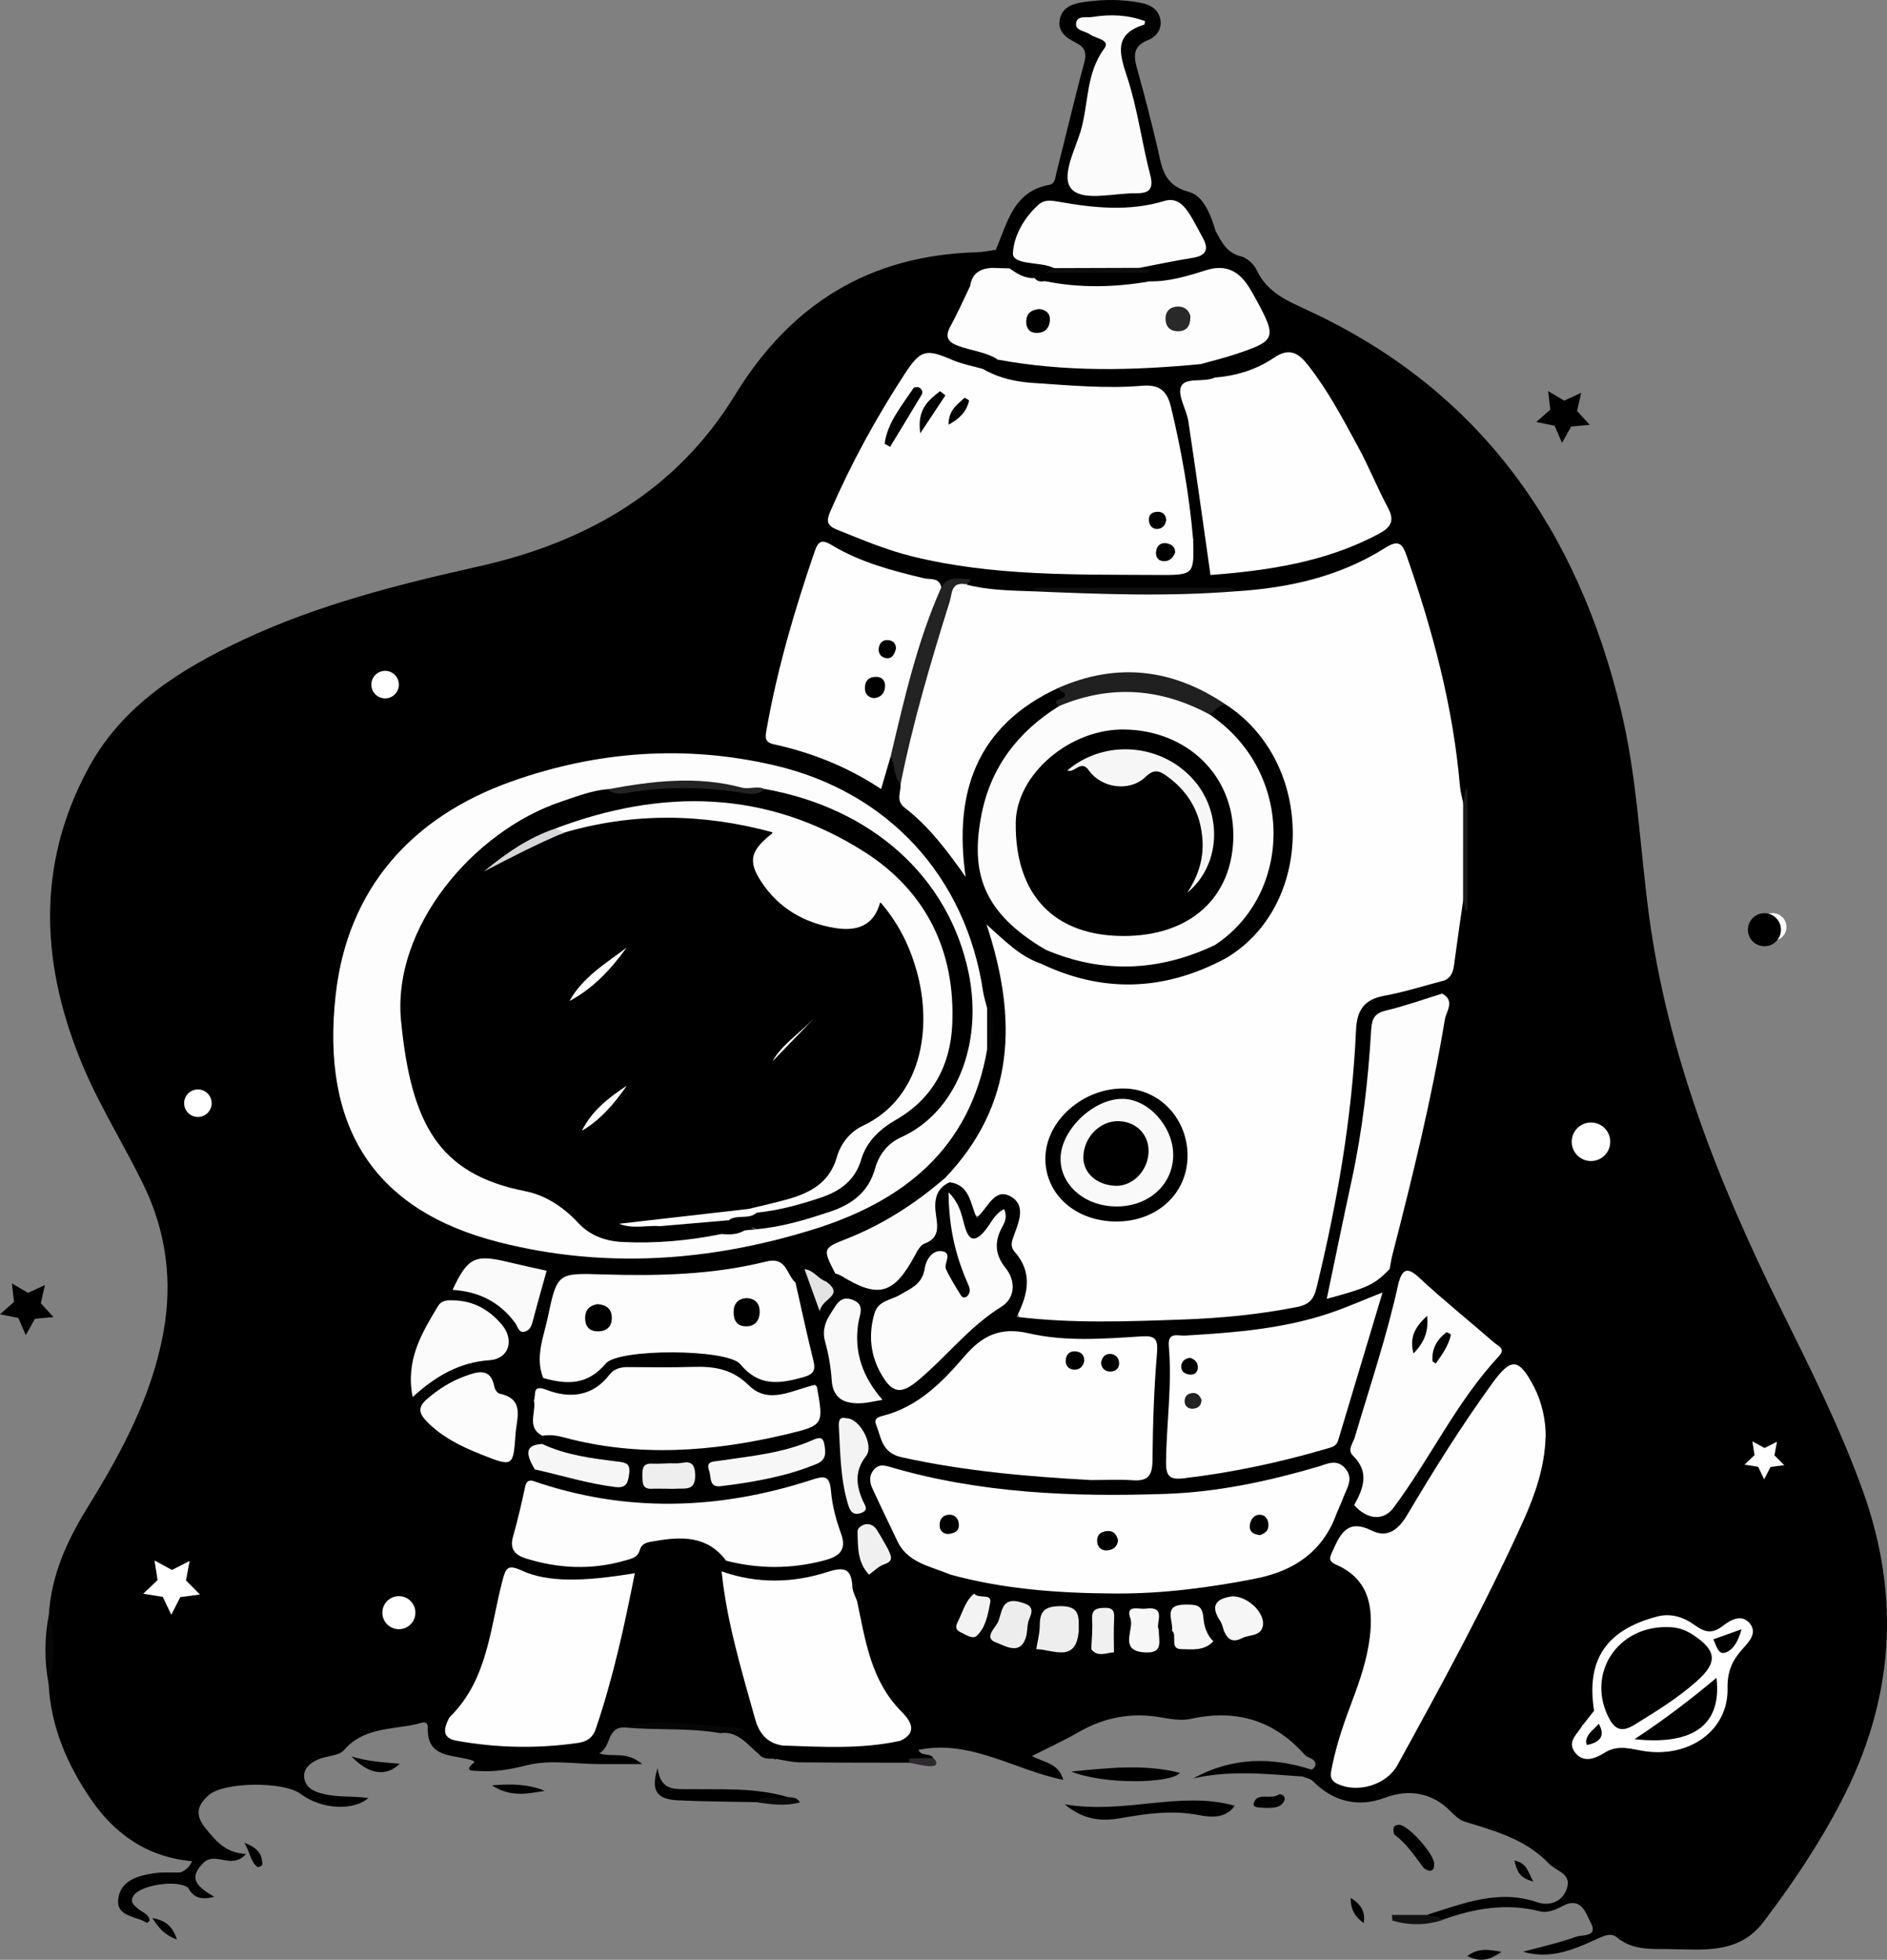 <?xml version="1.0" encoding="UTF-8"?>
<svg id="Capa_2" data-name="Capa 2" xmlns="http://www.w3.org/2000/svg" viewBox="0 0 342.7 355.82">
  <rect x="0" y="0" width="342.7" height="355.82" fill="#808080" stroke="none"/>
  <defs>
    <style>
      .cls-1 {
        fill: #fefefe;
      }

      .cls-1, .cls-2, .cls-3, .cls-4, .cls-5, .cls-6, .cls-7, .cls-8, .cls-9, .cls-10, .cls-11, .cls-12, .cls-13, .cls-14, .cls-15, .cls-16, .cls-17, .cls-18, .cls-19, .cls-20, .cls-21, .cls-22, .cls-23, .cls-24, .cls-25, .cls-26, .cls-27, .cls-28, .cls-29, .cls-30 {
        stroke-width: 0px;
      }

      .cls-2 {
        fill: #f3f3f3;
      }

      .cls-3 {
        fill: #f4f3f4;
      }

      .cls-4 {
        fill: #222;
      }

      .cls-5 {
        fill: #060606;
      }

      .cls-6 {
        fill: #d6d5d7;
      }

      .cls-7 {
        fill: #1a181a;
      }

      .cls-8 {
        fill: #f7f7f7;
      }

      .cls-10 {
        fill: #e3e3e3;
      }

      .cls-11 {
        fill: #0f0f0f;
      }

      .cls-12 {
        fill: #f0f0f0;
      }

      .cls-13 {
        fill: #232323;
      }

      .cls-14 {
        fill: #0d0d0d;
      }

      .cls-15 {
        fill: #f7f6f7;
      }

      .cls-16 {
        fill: #f6f6f6;
      }

      .cls-17 {
        fill: #fff;
      }

      .cls-18 {
        fill: #202020;
      }

      .cls-19 {
        fill: #ededed;
      }

      .cls-20 {
        fill: #fafafa;
      }

      .cls-21 {
        fill: #2c2a2d;
      }

      .cls-22 {
        fill: #eee;
      }

      .cls-23 {
        fill: #f9f9f9;
      }

      .cls-24 {
        fill: #fbfbfb;
      }

      .cls-25 {
        fill: #fdfdfd;
      }

      .cls-26 {
        fill: #292929;
      }

      .cls-27 {
        fill: #0a0a0a;
      }

      .cls-28 {
        fill: #fcfcfc;
      }

      .cls-29 {
        fill: #070707;
      }

      .cls-30 {
        fill: #111;
      }
    </style>
  </defs>
  <g id="Astronauta_3" data-name="Astronauta 3">
    <g>
      <path class="cls-9" d="M113.58,313.65c-3.46-.22-2.48,3.52-4.76,4.7,2.5.79,4.88-.52,7.81,1.94-3.34,0-5.6,0-7.86,0-4.35-.02-8.9-.83-12.99.19-3.06.77-5.93,1.29-8.99,1.06-.85-.06-2.7.11-.73-1.51.23-.19,0-.39-1.36-.7-3.23-.74-7.18-.52-7.01-5.66.05-1.51-1.39-.78-2.14-.61-4.55,1-9.54.58-13.09,4.7-.88,1.02-2.92,1.01-4.39,1.57-1.57.6-3.03,1.7-2.82,3.42.21,1.69,1.49,2.48,3.47,2.96,2.68.65,5.36.34,8.19.74-2.84,2.44-8.65,2.01-12.28-.73-3.06-2.31-14.02-2.26-16.79.26-1.9,1.74-2.61,3.43-.44,6.06,1.92,2.33,3.64,4.41,7.29,4.56-2.67,3.02-5.53-.63-7.82,1.69-2.75,2.79-1.07,4.27,2.05,6.1-2.79.73-3.93-.13-4.79-1.7.26-1.31-1.76-1.38-1.47-2.71.91-.29,1.63-.82,2.23-2.06-8.09-.72-14.06-4.88-18.49-11.4-4.25-6.27-7.16-13.05-7.57-20.73.13-4.23.06-8.46.05-12.68.44-7.18,3.34-13.47,7.05-19.47,6.13-9.92,11.64-20.1,13.75-31.76,1.68-9.27.52-18.2-3.56-26.63-3.44-7.12-7.69-13.87-10.81-21.12-7.87-18.34-8.99-36.89.87-54.89,6.15-11.23,16.66-17.78,27.94-23.06,13.7-6.42,28.29-10.09,42.97-13.38,19.47-4.37,35.78-13.74,46.38-31.05,10.15-16.59,24.45-25.38,43.86-25.95,1.18-.03,2.35-.29,3.53-.44.82,1.21,1.87,2.26,2.56,3.56-.8.7-1.74.7-2.71.56-2.54-.69-3.75.47-4.02,2.92-.46,2.19-1.63,4.09-2.66,6.03-1.05,1.98-.52,2.95,1.51,3.83,1.97.86,4.85.37,5.63,3.31-.63,1.17-1.68,1.74-2.89,2.08-2.08.35-3.99-.34-5.66-1.35-3.29-2-5.46-.75-7.28,2.04-3.23,4.98-6.34,10.03-8.97,15.36-1.16,2.37-2.29,4.75-3.52,7.08-1.42,2.69-.8,4.26,2.09,5.49,8.23,3.5,16.86,5.11,25.66,6.18,9.59,1.17,19.22.68,28.83.77,5.41.05,5.41,0,6.9-5.05,2.36-.56,1.79,1.4,2.12,2.53.33,1.09-.44,2.84,1.74,2.75,9.33-.91,18.62-1.96,27.2-6.13,4.42-2.15,4.66-2.73,2.62-7.26-3.42-7.58-7.61-14.73-12.07-21.73-1.73-2.71-3.67-3.71-6.9-1.99-3.1,1.66-6.4,3.16-10.12,2.93-.99-.24-2.01-.44-2.88-1.03-.46-.31-.5-.68-.4-1.27.07-.44,2.27.04.45-1.01,1.44-2.41,4.13-2,6.29-2.72,5.55-1.84,5.99-2.74,3.23-7.77-3.03-5.52-4.4-6.1-10.48-4.77-2.94.65-5.86,1.71-8.97,1.07-6.02-.57-12.03-.43-18.05-.06-.96.01-1.87-.06-2.16-1.22.3-.94,1.01-1.43,1.89-1.73,5.62-.47,11.25-.46,16.87,0,.1,0,.26-.03.28-.08.04-.12,0-.26,0-.4,1.9-2.07,4.63-1.22,6.91-1.96,1.6-.52,3.42-.55,3.84-2.68.35-1.88,1.49-2.18,3.1-1.55,1.07,1.92,1.98,3.84,4.53,4.45,1.13.27,2.38,1.46,2.89,2.56,1.92,4.07,5.62,5.56,9.35,7.29,31.33,14.53,48.93,39.81,56.81,72.71,2.9,12.12,3.39,24.55,5.02,36.83,3.37,25.31,12.59,48.67,23.81,71.37,5.43,10.99,10.96,21.93,15.11,33.52,6.95,19.4,5.49,38.06-3.97,56.25-4.03,7.76-8.87,14.97-14.15,21.91-4.55,5.98-11.21,4.94-17.44,4.9-3.14-.02-6.42.17-9.19-2.16-1.13-.94-2.64-.11-4.05.53-4.02,1.84-8.14,3.51-12.95,2.11,3.27-.89,6.59-1.61,9.76-2.76.99-.35,3.85.11,2.58-2.41-.94-1.86-1.81-4.92-5.15-3.14-1.33.71-2.77,1.32-4.16.97-6.12-1.56-11.96-.52-17.73,1.56-.83-.47-2.07.21-2.65-.95,6.49-2.03,12.86-4.67,19.94-2.25,2.24.76,4.69-.09,5.42-2.7.71-2.56-2.02-2.96-3.3-4.31-4.22-4.44-9.83-5.94-15.38-7.65-.94-.29-1.78-1.13-2.51-1.87-3.2-3.26-7.42-4.15-11.94-2.44-4.77,1.81-9.41.7-13.01-2.99-.5-.51-1.39-.63-2.1-.94.38-.8,1.2-.9,1.89-1.21.71-.43.82-1.1.34-1.64-.42-.46-1.24-.56-1.65-1.02-5.62-6.33-12.51-8.33-20.73-6.53-1.74.38-3.7.03-5.51-.29-5.3-.92-10.19.03-14.84,2.7-2.72,1.57-5.59,2.88-8.47,4.34,2.1,1.15,4.81,1.23,5.7,4.33-8.91-1.81-16.85-7.37-26.26-5.46-1.61.56-2.83.16-3.56-1.45.76-2.43.32-4.48-1.42-6.48-4.66-5.35-6.13-11.94-6.92-18.76.39-2.1.73-4.22,2.65-5.6.78-1.72,3.03-2.33,3.3-4.44.49-.82,1.1-1.49,2.1-1.66,2.7,2.66,6.17,4.13,9.42,5.92.41,1.29,1.65,1.07,2.58,1.42,1.11.42,2.31.75,2.12,2.35-.46,1.33-.65,2.73-1.3,4.01-.38.76-.85,1.9.44,2.24,1.14.3,1.44-.84,1.79-1.65.48-1.12.7-2.24-.44-3.16-.73-.6-.9-1.23-.01-1.87,2.72-.91,5.24-.69,7.43,1.33.02,1.95-2.24,2.42-2.66,4.11-.27,1.07-1.61,2.12-.48,3.2.91.87,2.2.72,3.31.05.34-.2.69-.38,1.08-.46,1.05.23,1.57,1.4,2.7,1.5,3.12,1.64,5.08-.57,7.22-2.18q1.52,4.63,4.91,2.85c.36-1.67.6-3.32-.41-5.18-2.13,1.48-.33,4.51-2.42,5.77-3.32-4.31-1.91-8.43,3.05-9.37,2.68-.51,5.24.07,7.82.36,3.34.37,3.01,3.05,3.03,5.42,0,.09.14.24.23.26.11.02.24-.08.38-.13,2.3,2,4.8,2.79,7.71,1.4q1.17.7,1.54-1.22c1.9-.44,4.71,1.18,5.56-1.42.9-2.75-1.87-3.64-3.74-4.77.02-3.14,3.68-2.08,4.69-4.08.08-.11.14-.29.24-.31,6.28-1.48,10.37-5.6,13.37-11.04,1.68.28,2.53-1.66,4.15-1.57,4.6,1.87,4.75,1.74,7.46-2.01,5.62-7.79,9.91-16.48,16.25-23.77,1.26-1.45,1.19-2.76-.4-4.03-3.69-2.96-7.11-6.25-10.83-9.19-1.59-1.26-3.09-1.72-4.98-1.23-.98-.78-1.67-1.76-2.02-2.96-.33-1.9.35-3.65.8-5.43,3.14-12.53,6.4-25.03,8.49-37.8.32-1.95.83-3.87.55-5.87-.34-1.4,1.29-2.35.87-3.77.79-3.13,1.19-6.32,1.54-9.52.15-1.38-.05-2.88,1.29-3.86.31-.08.56-.02.61.2.09.39.27.35.21-.1-.79-6.09-.88-12.17.04-18.26.04-.29-.4.45-.77.2-1.44-.98-1.22-2.52-1.37-3.93-1.48-13.4-4.54-26.41-9.16-39.09-1.19-3.27-2.76-2.15-4.78-1.09-8.16,4.29-16.88,6.48-26.12,6.53-12.07-.52-24.14-.67-36.2.1-4.07.5-8.04-.13-11.95-1.18-1.06.07.7-1.63-.85-1.32-1.52.3-2.88,1.19-4.49,1.16-6.28-1.98-12.8-3.22-18.72-6.26-2.05-1.05-2.88.07-3.48,1.79-3.32,9.48-6,19.12-7.74,29.02-.36,2.04.52,2.94,2.36,3.33,4.82,1.03,9.28,2.99,13.57,5.35,1.78.98,3.18,1.33,3.85-1.19.2-.76.64-1.47,1.62-1.47,1.69,1.17,1.68,3.12,2.22,4.82-.26,2.15.66,3.67,2.21,5.15,3.09,2.96,6.43,5.74,8.44,9.78-2.65-11.64,1.05-21.1,9.73-28.84,2.07-1.84,4.26-3.55,7.14-3.99q3.3,1.26.63,4.59c-3.46,3.38-7.45,6.17-9.88,10.6-3.33,6.07-4.35,12.34-3.05,19.08.76,3.96,2.84,7,6.05,9.4,1.56,1.17,3.45,1.99,4.47,3.81.3,1.46,1.25,3.19-1.42,3.41-3.15-.45-5.28-2.62-7.57-4.51,6.01,15.23,2.57,32.88-8.48,43.55-5.45,5.04-11.71,8.83-18.61,11.48-2.89,1.11-2.13,3.12-1.83,5.16-.23.99-.87,1.63-1.75,2.07-1.54.42-2.41-1.39-3.88-1.16-.94.41-1.65,1.64-2.94.87-1.51-1.59-3.11-2.68-5.54-2.17-10.01,2.1-20.18,1.82-30.32,1.79-4.67-.01-5.45.56-6.57,5.06-.98,3.97-1.51,8.03-1.95,12.09-.24,1.74-2.59,2.88-1.41,5.03.39,1.98.15,4.08,1.24,5.91.18.55.18,1.09-.03,1.63-1.54,1.18-1.69,2.86-1.62,4.6-1.3.72.53,1.83-.31,2.62-1.03,2.58-1.49,5.32-2.24,7.97-.83,2.94.39,4.66,3.2,5.16,6.5,1.16,12.88,2.15,18.78-2.52,4.28-3.39,12.26-1.47,15.56,3.21.24.83.14,1.66-.02,2.49.98,9.14,3.67,17.88,6.22,26.66.64,2.2,2.85,3,3.92,4.78-.96,2-2.68,1.79-4.42,1.55-2.15-1.71-3.8-4.31-7.1-3.92.48-.6,1.15-.52,1.8-.47-6.32-.6-12.64-1.5-19-.55Z"/>
      <path class="cls-9" d="M183.37,48.74c-1.63-.54-1.97-2.04-2.52-3.39,2.11-4.85,3.13-10.58,9.69-11.79,1.14-.21,1.12-1.42,1.32-2.22,1.71-6.63,3.25-13.31,5.04-19.92.52-1.92.09-2.88-1.63-3.73-1.67-.83-3.29-2.05-2.79-4.24.53-2.29,2.49-2.82,4.56-3.11,3.43-.48,6.84-.48,10.23.19,1.65.33,3.03,1.14,3.43,2.86.42,1.81-.67,3.29-2.12,3.85-3.17,1.22-2.62,3.29-1.94,5.71,1.27,4.57,2.46,9.16,3.54,13.77.82,3.5,1.02,6.86,5.72,8.12,2.76.74,4.03,4.29,4.92,7.26-.37,1.26-2.26-.73-2.36,1.1-.72-.04-1.36-.4-1.59-1-1.84-4.73-5.07-4.84-9.54-3.82-4.3.98-8.87.41-13.32-.38-4.54-.8-7.55,1.55-8.43,6.07-.3,1.54.35,2.15,1.66,2.58,1.44.46,3.26.01,4.22,1.68-.04,1.18-1.35.56-1.75,1.23-.62.31-1.24.62-1.85.94-2.1.96-3.52.16-4.5-1.76Z"/>
      <path class="cls-9" d="M193.36,327.6c11.06,1.86,20.94-2.53,30.87.25-1.56,2.29-4.18,2.16-6.5,1.7-4.78-.93-9.4-.29-14.08.54-3.35.59-6.63.52-10.29-2.49Z"/>
      <path class="cls-9" d="M137.36,327.2c-4.74-.1-9.49-.1-14.22-.33-3.88-.19-5-1.75-3.71-5.85.54,4.23,3.21,3.79,5.7,3.82,6.03.07,12.1-.3,17.99,1.45-1.75,1.36-3.97-.2-5.76.92Z"/>
      <path class="cls-9" d="M238.25,321.32c-.35.85-1.09,1.08-1.89,1.21-6.56-.46-13.12-1.15-19.67.37,6.97-3.85,14.18-3.98,21.56-1.58Z"/>
      <path class="cls-9" d="M32.65,339.98c.68.8,1.83,1.35,1.47,2.71-2.12-1.45-8.63-.43-9.86,1.49-.71,1.1-.03,1.62.68,2.27.78.71,2.09,1.01,2.25,2.24-.3.28-.46.47-.48.45-1.9-1.3-5.6-1.03-5.24-4.32.37-3.37,3.54-4.26,6.47-4.71,1.54-.24,3.14-.1,4.71-.13Z"/>
      <path class="cls-9" d="M163.53,316.05c.79,1.16,2.29.95,3.29,1.7.51,1.2,2.05.44,2.68,1.41-1.07,1.4-2.44.58-3.72.5-.44-.05-.88-.14-1.31-.27-7.98-.3-15.96-1.26-23.95-.1-.96.06-1.91.06-2.64-.71,1.48-.38,3.03-.57,4.23-1.67,1.1-1.19,2.58-1.1,4-1.17,5.21-.26,10.43.44,15.63-.35.66-.1,1.28.19,1.78.65Z"/>
      <path class="cls-9" d="M194.58,321.64c7.21-.72,13.51-1.35,19.72.25-1.76,1.99-14.05,2.12-19.72-.25Z"/>
      <path class="cls-9" d="M140.52,319.29c5.46-2.97,11.33-1.64,16.97-1.17,2.47.21,5.31-.6,7.61,1.15-8.04.71-16.08.54-24.13.09l-.25.1-.21-.17Z"/>
      <path class="cls-9" d="M260.46,338.4c0,.53-.06,1.18-.65,1.24-.42.05-1.05-.23-1.31-.57-1.58-2.1-3.02-4.31-5.18-5.91-.28-.21-.29-.96-.21-1.42.04-.2.62-.44.95-.44,1.67.01,6.43,5.34,6.4,7.1Z"/>
      <path class="cls-29" d="M113.58,313.65c4.61-1.54,9.36-.78,13.98-.44,2.41.17,4.93.24,8.1.88-2.12.25-3.51.42-4.89.58-5.69-1-11.48-.49-17.2-1.02Z"/>
      <path class="cls-9" d="M140.98,319.36c8.04-.03,16.08-.06,24.13-.09,0,0,.03.03.03.03.25.17.34.34.25.5-.09.16-.17.24-.26.24-6.64-.02-13.28,0-19.92-.07-1.41-.02-2.81-.39-4.22-.6Z"/>
      <path class="cls-29" d="M8.88,293.12c1.16,4.23,1.24,8.46-.05,12.68-.79-4.23-.78-8.46.05-12.68Z"/>
      <path class="cls-9" d="M63.83,318.89c2.81.9,5.71,1.08,8.75,1.34-2.45,2.41-5.58,1.99-8.75-1.34Z"/>
      <path class="cls-30" d="M259.25,347.68c.87.36,2.02-.07,2.65.95-3.03.96-6.05.96-9.04.07-.02-.34-.04-.68-.06-1.02h6.45Z"/>
      <path class="cls-9" d="M98.92,325.14c-3.07.53-6.14,1.23-9.58-.98,3.72-.33,6.71-.2,9.58.98Z"/>
      <path class="cls-9" d="M229.84,328.25c-.83-.12-2.46.11-2.14-.9.64-2,3-.57,4.42-1.47.59-.37,1.45.33,1.14,1.02-.64,1.43-2.11,1.32-3.43,1.35Z"/>
      <path class="cls-9" d="M247.66,349.15c-1.47-1.07-2.4-2.33-2.35-4.55,2.03,1.23,2.67,2.68,2.35,4.55Z"/>
      <path class="cls-9" d="M272.68,354.38c-2.44,1.72-4.03,1.78-6.21.77,1.88-1.4,3.52-1.29,6.21-.77Z"/>
      <path class="cls-27" d="M137.36,327.2c1.7-1.67,3.91-.21,5.76-.92.72.12,1.55-.08,2.17.97-2.72.72-5.33.36-7.94-.05Z"/>
      <path class="cls-9" d="M44.4,334.58c2.79,1.05,3.22,2.41,3.25,3.97,0,.15-.72.52-.86.43-1.24-.85-1.25-2.31-2.39-4.4Z"/>
      <path class="cls-9" d="M32.15,352.15c-2.34-.87-3.21-1.99-4.5-3.93,2.57.54,3.63,1.48,4.5,3.93Z"/>
      <path class="cls-21" d="M165.12,320.04c0-.25,0-.5.01-.74,1.46-.05,2.91-.09,4.37-.14,1.1,1.1.44,1.57-.68,1.51-1.24-.06-2.47-.41-3.7-.63Z"/>
      <path class="cls-9" d="M275.03,337.8c2.32.52,2.36,1.89,3.44,3.82-2.79-.77-2.94-2.06-3.44-3.82Z"/>
      <path class="cls-1" d="M192.1,124.95c-14.72,6.84-18.93,18.9-16.73,34.26-3.34-4.74-6.64-9.14-11.03-12.53-1.74-1.34-.69-2.84-.79-4.29-.72-5.39,1.32-10.33,2.54-15.39,1.51-6.24,3.59-12.33,5.47-18.48.47-1.53.78-4.01,3.59-2.48,4,1.11,8.11,1.17,12.22,1.31,3.65-.54,7.34-.43,10.97-.19,7.46.5,14.9.19,22.35-.05,1.29-.04,2.62-.23,3.9.24,9.58-.61,18.77-2.7,26.98-7.88,2.35-1.48,3.09-.89,3.91,1.48,4.72,13.58,8.44,27.38,9.66,41.77.09,1.04.39,2.06.59,3.08.87,5.9.89,11.81-.01,17.71-.51,3.59-1.05,7.17-1.52,10.76-.19,1.43-.23,2.88-1.72,3.68-2.79,2.56-6.55,2.56-9.87,3.69-4.43,1.51-5.22,2.26-5.39,7.01-.51,14.68-3.3,29.01-6.48,43.29-.89,4.01-2.92,6.16-7.01,6.81-14.52,2.32-29.13,2.72-43.77,2.14-5.08-.2-5.68-1.31-4.84-6.43.13-.79.37-1.62.07-2.34-1.6-3.77-2.7-7.49-1.55-11.73.5-1.82-.93-2.54-2.73-1.29-3.56,2.46-3.58,2.43-6.11-1.34-.6-.89-1.37-1.6-2.28-2.16-.57-.39-1.06-.82-1-1.6,12.87-13.38,13.33-28.94,7.65-46.15,3.35,3,6.05,5.77,9.76,7.07,3.76-.08,7.02,2.04,10.75,2.3,7.61.53,14.99.09,21.85-3.67,16.47-10.71,16.53-33.44.11-45.03-7.5-5.29-15.84-5.73-24.51-4.29-1.67.28-3.28.96-5.02.72Z"/>
      <path class="cls-25" d="M179.27,190.57c-3.14,18.1-15.31,27.62-31.71,32.69-18.74,5.8-37.87,7.14-57.01,2.26-22.78-5.81-32.25-20.99-29.59-44.89,2.15-19.28,13.8-32.29,31.88-38.73,15.54-5.53,31.68-6.74,47.95-2.91,20.52,4.83,34.6,20.13,37.74,40.98.15,1.03.49,2.03.74,3.04.82,2.51.82,5.03,0,7.54Z"/>
      <path class="cls-1" d="M216.69,97.96c.18,6.42.18,6.47-6.5,6.43-14.9-.09-29.84.24-44.48-3.36-4.76-1.17-9.24-3.07-13.76-4.89-1.85-.75-1.87-1.64-1.16-3.28,3.79-8.73,8.35-17.05,13.54-25.01,2.89-4.43,3.9-4.53,8.61-2.5,1.79.77,3.77,1.12,5.67,1.67,10.05,1.48,20.14,2.24,30.3,2.16,2.19-.02,3.86,1.28,4.42,3.37,2.1,7.88,3.95,15.82,4.08,24.05,0,.53-.33.99-.72,1.37Z"/>
      <path class="cls-9" d="M172.45,214.65c3.68.46,3.74,3.83,4.92,6.44,2.04-1.69,3.22-5.58,6.23-3.83,2.94,1.71,1.24,4.98.37,7.53-.35,1.02-.36,1.73.32,2.51,3.19,3.64,2.56,7.5.33,11.79,10.18,1.23,20.13.84,30.06.49,6.99-.24,13.95-.91,20.83-2.27,2.06-.41,3.04-1.22,3.57-3.41,3.75-15.42,6.48-31,7.19-46.87.16-3.56,1.43-5.56,5.1-6.23,3.75-.68,7.4-1.87,11.1-2.83,1.4,1.19-.56,1.58-.57,2.44-1.33,2.71-4.16,2.59-6.47,3.16-3.52.87-5.11,2.43-5.4,6.42-1.04,13.85-3.95,27.43-6.96,40.97-.19.87-.71,1.73-.15,2.81,3.56.15,6.16-2.61,9.45-3.32,1.15.42,1.55,1.34,1.64,2.47,1.28,1.63.44,3.31-.02,4.87-2.1,7.18-3.88,14.45-6.29,21.53-.75,2.19-.96,4.16.1,6.42,1.31,2.8,1.12,5.61-1.86,7.53-.89.83-1.11,3.11-3.14,1.44-.85-1.35.02-2.52.38-3.76.9-3.17.01-4.14-3.29-3.53-1.3.24-2.56.63-3.84.98-11.28,3.1-22.81,4.75-34.45,4.27-12.76-.53-25.6-.99-38.05-4.43-1.21-.34-2.68-1.14-3.65.22-.77,1.08.18,2.24.55,3.35.86,2.53,3.36,4.55,2.36,7.65-.52.58-1.05,1.16-1.57,1.74-.13-.02-.25-.04-.38-.06-1.66-.23-1.94-3.35-3.38-2.5-1.81,1.07.01,3.27-.05,4.99-.03.75.02,1.55.41,2.26-1.37,1.32-1.16,3.35-2.17,4.83-1.97-4.56-5.3-4.58-9.53-3.37-3.68,1.05-7.59.71-11.38-.09-1.42-.3-2.9-.5-3.7-1.96.27-.64.55-1.29.82-1.93,1.33-1,2.78-.46,4.2-.34,4.22.36,8.43.54,12.57-.69,2.31-.68,3.07-2.01,2.72-4.43-1.15-8.09-1.19-8.07-8.92-6.38-13.7,2.98-27.44,3.62-41.15,0-1.73-.46-3.74-.57-4.55-2.67.24-.67-2.03-1.83.4-2.07,1.63-1.24,3.26-.39,4.86.06,2.9.8,5.82,1.53,8.82,1.89.76.09,1.75.09,1.86-.92.11-.99-.82-1.23-1.58-1.37-2.83-.53-5.68-.97-8.45-1.77-1.59-.46-3.42-.63-4.18-2.51,0-.5,0-.99,0-1.49,1.74-1.75,3.72-.81,5.59-.41,13.04,2.76,25.98,2.28,38.84-1.05,1.02-.27,2.03-.58,3-1.03,1.54-.71,2.14-1.92,1.76-3.55-.47-1.98-1.96-1.44-3.18-1.09-4.17,1.22-7.78.5-10.97-2.57-1.59-1.53-3.72-1.93-5.89-1.96-3.7-.06-7.4-.02-11.1-.02-2.21,0-4.16.66-5.83,2.11-2.86,2.5-6.05,3.7-9.87,2.62-1.34-.38-2.61.11-3.87.5-2.18-2.49.02-3.16,1.68-4.05,4.59-.19,8.38-2.56,12.52-4.13,6.88-2.6,14.49-1.96,21.78-.32,1.31.29,2.25,1.33,3.27,2.16,1.14.93,2.36,1.66,3.86,1.84,5.23.62,6.7-1.09,5.92-6.18-.55-3.55-2.77-6.89-1.52-10.69.54-.81,1.09-1.62,1.63-2.42,1.58,1.29,2.02,3.26,2.89,5.04.97-.77.92-1.82,1.06-2.79.55-.49,1.09-.99,1.64-1.48,1.29-.51,2.25.3,3.29.81,4.06,2,7.27,1.05,9.54-2.98.9-1.61,1.71-3.25,3.2-4.41,1.63-1.27,1.16-3.05,1.21-4.72.09-2.47.45-4.77,3.52-5.26Z"/>
      <path class="cls-1" d="M162.81,279.46c-1.47-3.08-2.97-6.15-4.39-9.26-.5-1.1-.62-2.29.27-3.35.81-.97,1.72-.87,2.84-.54,16.41,4.83,33.23,5.5,50.17,4.92,9.43-.32,18.56-2.28,27.58-4.91,1.65-.48,3.49-1.57,5.06.32,1.52,1.83.3,3.48-.34,5.16-.37.98-.81,1.93-1.22,2.89-2.44,6.89-7.6,10.46-14.52,11.87-6.51,3.45-13.59,3.98-20.72,3.65-4.09-.19-8.15.06-12.21.16-7.33.2-14.23-1.98-21.26-3.43-.64-.13-1.14-.64-1.61-1.11-3.62-1.52-7.87-2.1-9.66-6.39Z"/>
      <path class="cls-1" d="M280.69,260.98c-.17,5.38-1.88,10.36-4.06,15.19-6.85,15.15-14.83,29.73-22.83,44.29-2.02,3.68-7.34,5.17-10.98,3.38-1.5-.74-1.15-1.86-.92-3.02.82-4.16,2.22-8.15,3.71-12.1,1.4-3.71,2.66-7.44,3.15-11.39.69-5.63-.18-10.63-6.05-13.22-1.62-.71-1.2-1.37-.64-2.62,1.42-3.19,2.78-5.72,7.05-3.6,2.91,1.45,4.89-.24,6.43-2.82,4.84-8.17,9.88-16.21,15.45-23.9,3.47-4.79,4.85-4.62,7.61.66,1.38,2.66,2.16,6.03,2.1,9.16Z"/>
      <path class="cls-1" d="M220.63,68.54c3.89-.29,7.59-1.44,10.75-3.6,2.91-1.99,4.58-.68,6.23,1.43,3.59,4.58,6.3,9.72,9.06,14.81,1.95,3.58,3.46,7.4,5.39,10.99,1.33,2.48.48,3.63-1.78,4.82-9.54,5.06-19.9,6.6-30.45,7.41-1.26-.02-1.43-.95-1.51-1.89-.82-10.04-2.42-19.96-4.5-29.81-.59-2.79.32-4.45,3.35-4.22,1.16.09,2.33-.6,3.46.05Z"/>
      <path class="cls-28" d="M189.89,172.43c-11.52-6.76-13.69-14.11-11.63-24.59,1.7-8.6,6.66-15.02,14.04-19.62,7.33-5.4,15.15-4.01,23-1.56,1.62.51,3.12,1.41,4.61,2.28,11.4,7.11,14.76,20.29,10.52,32.11-1.8,5.01-5.16,8.79-9.75,11.5-8.24,3.98-16.74,5.48-25.7,2.76-1.92-.58-3.74-1.29-5.09-2.86Z"/>
      <path class="cls-1" d="M161.77,137.27c-.55,1.87-1.09,3.74-1.75,5.99-6.01-3.98-12.53-6.61-19.47-8.12-1.74-.38-1.57-1.31-1.35-2.59,1.94-11.04,5.09-21.75,8.72-32.34.68-1.99,1.27-2.37,3.23-1.19,5.12,3.09,10.87,4.59,16.64,5.97,1.15.28,2.8-.21,3.16,1.66.43,1.36-.14,2.59-.55,3.82-2.54,7.6-4.71,15.3-6.73,23.05-.36,1.37-.49,2.89-1.89,3.74Z"/>
      <path class="cls-25" d="M183.37,48.74c1.35.97,2.74,1.83,4.5,1.76.5.61,1.15.69,1.87.54,6.34.19,12.67.11,19.01.05,3.59.06,6.98-.99,10.32-2.04,3.27-1.03,5.63-.03,7.47,2.65.59.86,1.1,1.78,1.6,2.7,3.81,7.03,3.64,7.49-4.07,10.01-1.98.65-4.02,1.14-6.03,1.7-1.93,1.7-4.4,1.74-6.71,1.91-8.81.64-17.62.16-26.39-.78-1.45-.15-2.86-.54-3.7-1.94-2.23-1.45-4.91-1.61-7.33-2.54-1.84-.71-2.32-1.67-1.31-3.5,1.31-2.38,2.4-4.88,3.59-7.33.33-2.31,1.83-3.19,3.99-3.29,1.07.03,2.13.06,3.2.09Z"/>
      <path class="cls-25" d="M144.47,232.87c1.08,4.75,2.1,9.51,3.27,14.24.45,1.84-.17,2.47-1.93,2.96-4.26,1.18-7.99,1.72-11.38-2.4-2.29-2.78-22.08-2.88-24.42-.1-3.36,3.99-7.11,3.82-11.36,2.62-1.52-3.81.09-7.45.84-11.04,1.68-8.03,1.82-8.02,9.85-7.77,10.02.31,20.02.1,29.78-2.33,3.79-.95,3.7,2.4,5.36,3.83Z"/>
      <path class="cls-1" d="M115.29,285.64c-1.91,9.66-3.96,19.11-7.11,28.31-.54,1.59-1.66,2.28-3.22,2.5-7.37,1.06-14.71.92-22.04-.4-2.18-.39-2.48-1.6-1.7-3.41.16-.36.32-.75.59-1.02,6.82-6.8,7.19-16.09,9.44-24.63.58-2.21.89-3.05,3.48-1.85,4.66,2.16,11.12,2.06,20.56.49Z"/>
      <path class="cls-1" d="M131.05,285.29c6.38,2.28,12.91,2.15,19.2.13,3.28-1.06,4.37-.53,4.56,2.73.05.87.55,1.71.85,2.57,1.51,7.13,2.49,14.41,8.03,20.01,1.31,1.32,3.35,3.67-.15,5.32-7.09,1.57-14.26,1.11-21.42.87-2.78-.44-4.22-2.11-4.98-4.81-2.47-8.84-5.15-17.63-6.09-26.81Z"/>
      <path class="cls-25" d="M96.75,268.86c16.85,5.83,33.71,5.3,50.5-.13,2.4-.78,3.42-.99,3.67,2,.22,2.6.91,5.23,1.82,7.7,1.22,3.34-.77,4.3-3.24,4.93-5.86,1.52-11.75,1.52-17.63,0-3.37-4.52-8.01-4.42-12.87-3.57-1.16.2-2.42.23-2.82,1.68-.39,1.42-1.75,1.59-2.78,1.89-5.96,1.71-11.91,1.44-17.82-.38-2.08-.64-3.06-1.72-2.4-4.03.82-2.89,1.51-5.83,2.14-8.78.19-.91.38-1.5,1.44-1.31Z"/>
      <path class="cls-25" d="M96.96,254.24c.46-.98-.47-2.97,2.33-1.89,4.13,1.59,8.31,1.24,11.37-2.73.88-1.15,2.1-1.43,3.51-1.41,3.95.04,7.9.08,11.85-.04,3.78-.11,6.99.42,9.99,3.37,3.63,3.57,7.93.79,12-.1.08.09.33.23.36.42,1.21,6.75,1.25,6.93-5.37,8.51-13.47,3.21-27.03,4.27-40.62.6-1.3-.35-2.57-.53-3.89-.28-2.93-1.57-1.07-4.28-1.52-6.44Z"/>
      <path class="cls-25" d="M245.94,273.26c1.67-3.03,2.82-5.99-.23-8.97-1.07-1.04.01-2.25.33-3.32,2.76-9.33,5.89-18.55,7.96-28.08.7-2.41,1.55-2.95,3.7-.95,4.43,4.12,9.17,7.92,13.74,11.9.65.57,2.08,1,.78,2.39-7.7,8.26-12.45,18.57-19.15,27.53-1.8,2.41-4.77,2.21-7.15-.51Z"/>
      <path class="cls-25" d="M252.36,230.43c-2.77,2.82-3.88,3.35-11.41,5.39,1.53-7.27,2.98-14.41,4.53-21.53,1.95-9.01,3-18.14,3.54-27.32.12-2.03.64-3.02,2.73-3.51,3.43-.81,6.77-2.02,10.15-3.06,2.42,1.28.75,3.23.51,4.67-2.39,14.4-5.88,28.56-9.51,42.68-.23.88-.36,1.79-.53,2.69Z"/>
      <path class="cls-25" d="M191.49,48.68c-.37-.13-.73-.29-1.1-.39-2.3-.66-6.52-.34-6.43-2.31.14-3.12,2.02-6.48,4.67-8.84,1.05-.93,2.27-.76,3.67-.51,6.37,1.14,12.78,1.79,19.14-.14,2.03-.62,3.32.5,4.31,1.95,1.03,1.51,1.82,3.18,2.71,4.78,1.2,2.19.44,3.24-1.94,3.61-3.22.51-6.4,1.2-9.6,1.81-5.14.93-10.29.79-15.44.05Z"/>
      <path class="cls-17" d="M289.78,312.11c-2.12-10.14,1.4-16.05,11.21-18.62,2.43-.64,4.78.11,6.74,1.53,1.8,1.31,3.19,1.73,5.18.16,1.31-1.02,3.43-2.3,4.94-.34,1.33,1.72-.3,3.33-1.35,4.51-1.9,2.12-2.82,4.08-2.76,7.23.14,7.5-6.76,12.48-14.82,11.4-2.53-.34-4.96-1.37-7.56.28-1.57.99-3.83,1.95-5.37-.14-1.46-1.98.57-3.35,1.41-4.88,2.05-1.6,2.37-.15,2.59,1.55.35-.98-.14-1.8-.21-2.66Z"/>
      <path class="cls-9" d="M181.23,65.3c12.23,2.27,24.51,1.99,36.81.81.52.06,1.23-.06,1.51.23.8.83-.41.42-.51.68-.72,1.8,1.76.28,1.6,1.52-2.02.97-5.33-.13-6.14,1.63-.72,1.57.99,4.15,1.32,6.33,1.4,9.29,2.69,18.6,4.02,27.91-1.75,1.28-2.16.33-2.35-1.31-.2-1.72.66-3.62-.8-5.14-.71-8.14-2.12-16.17-4.04-24.11-.69-2.85-2.04-4.08-5.23-3.81-6.58.56-13.18-.08-19.76-.51-3.18-.21-6.26-.88-9.07-2.5l2.62-1.71Z"/>
      <path class="cls-24" d="M172.45,214.65c-2.69,1.25-2.81,3.6-2.45,6.05.32,2.16.58,4.1-2.1,5.09-.74.27-1.29,1.31-1.72,2.11-3.84,7.13-6.64,7.92-13.4,3.74-.33-.2-.73-.29-1.09-.43-2.31-4.52-2.32-4.56,2.15-6.33,6.54-2.58,12.34-6.33,17.65-10.89.32.22.63.44.95.65Z"/>
      <path class="cls-28" d="M93.64,260.16c-.42,6.2-.43,6.22-6.26,3.91-3.67-1.46-7.19-3.17-9.98-6.1-1.33-1.4-1.5-2.51.09-3.9,2.1-1.85,4.41-3.29,7.02-4.24,2.32-.84,4.62-1.57,5.29,2.03.08.45.56,1.1.95,1.18,4.5.96,3.15,4.26,2.89,7.13Z"/>
      <path class="cls-9" d="M172.47,285.85c9.84,2.71,19.86,3.42,30.05,3.47,8.74.05,17.25-1.08,25.75-2.75-.61,1.21-.97,1.47-4.46,3.26-2.52,1.62-.82,4.25-1.52,6.31-.43.84.95,3.6-1.94,1.84-1.25-.16-1.61-1.22-2.12-2.12-.74-1.3-.85-3.29-3-3.13-1.96.15-1.28,2.4-2.38,3.28-.42,1.2.27,2.62-.96,4.01-1.24-1.87-.72-3.84-.7-5.62.02-2.22-.79-3.1-3.01-2.96-1.15.07-2.33-.19-3.49-.36-6.44-.97-8.25,1.35-6.51,8.39,1.43-.23,2.85-.43,4.12.54-4.45,2.34-5.97,1.39-6.39-3.99-.63-.55-.75-1.37-1.13-2.06-.58-1.08-1.53-1.38-2.67-1.27-1.23.11-1.87.87-2.11,2.02-.35,1.67-.49,3.42-1.8,4.73-1.25-.4-1.62-1.41-1.77-2.56-1-1.9-.37-4.2-1.5-6.07-2.39-2.02-5.2-1.75-8.02-1.49l.02.02c-.61-2.63-3.68-1.12-4.81-2.86-.05-.07.02-.24.07-.34.06-.1.18-.18.27-.26Z"/>
      <path class="cls-24" d="M74.94,253.64c-1.33-6.74,1.66-11.59,4.59-16.47.69-1.14,1.69-1.1,2.74-1.08,3.67.06,6.56,1.66,8.89,4.44,2.28,2.72,1.32,6.18-2.24,6.43-5.46.38-9.72,2.83-13.97,6.68Z"/>
      <path class="cls-20" d="M99.28,230.71c-.83,2.99-1.66,5.87-2.42,8.77-.24.92-.45,1.89-1.38,2.24-1.25.47-1.42-.82-1.9-1.48-2.82-3.88-6.68-5.75-11.39-6.05,2.71-5.81,4.05-6.5,9.83-5.11,2.41.58,4.83,1.09,7.25,1.64Z"/>
      <path class="cls-9" d="M189.89,172.43c10.32,4.4,20.52,3.96,30.62-.78,1.08.5,1.57,1.41,1.76,2.52-11,5.78-22.11,6.14-33.35.73,1.45-.39.25-1.81.97-2.48Z"/>
      <path class="cls-13" d="M161.77,137.27c2.46-10.39,4.8-20.81,9.18-30.62,1.11-2.1,3.07-1.55,4.84-1.5.57.01.48.41.1.66-.21.14-.49.16-.75.23-2.42-.32-2.23,1.76-2.63,3.07-3.43,10.97-6.71,21.99-8.96,33.28-1.26-1.47-1.04-3.46-1.78-5.12Z"/>
      <path class="cls-18" d="M219.73,129.75c-8.9-4.81-18.03-5.51-27.42-1.54-.54-.33-.73-.98-.17-1.16,2.71-.83.59-1.43-.04-2.11,10.75-4.76,20.91-3.53,30.55,3-.61,1.18-1.36,2.14-2.92,1.81Z"/>
      <path class="cls-16" d="M98.48,262.17c4.32,2.04,9.01,2.61,13.66,3.19,1.56.19,2.37.35,2.12,2.25-.22,1.72-.56,2.63-2.59,2.37-4.95-.62-9.69-2.11-14.53-3.19-1.91-3.16-1.54-4.45,1.33-4.62Z"/>
      <path class="cls-22" d="M188.2,299.42c.22-1.42.62-2.84.63-4.26.02-2.55.77-3.49,3.66-3.55,3.74-.07,3.42,2.06,3.42,4.4-.41,6.02-4.6,3.49-7.71,3.41Z"/>
      <path class="cls-16" d="M222.3,296.14c-.22-.61-.33-1.29-.68-1.81-1.9-2.82-.78-4.1,2.2-4.5,2.76-.04,6.03,3.05,5.52,5.42-.41,1.9-2.48,1.5-3.78,2.18-1.65.86-2.62.27-3.26-1.3Z"/>
      <path class="cls-8" d="M212.85,296.01c.29-1.8-1.78-4.66,2.4-4.68,1.97,0,3.12,0,3.31,2.43.11,1.45.59,3.07,1.79,4.22-1.61,1.81-3.87,1.47-5.85,1.44-2.15-.04-.64-2.46-1.65-3.41Z"/>
      <path class="cls-19" d="M184.93,290.79c1.54.41,3.11.72,2.05,3.01-.42.91-.38,2.03-.55,3.06-.96,3.95-3.84,1.95-5.56,1.34-2.18-.76-.26-2.54.27-3.49.87-1.56.51-4.63,3.79-3.93Z"/>
      <path class="cls-11" d="M224.58,107.35c-12.41,1-24.81.53-37.22,0,.73-.76,1.68-.64,2.59-.64,10.68,0,21.36,0,32.03,0,.91,0,1.87-.12,2.59.65Z"/>
      <path class="cls-8" d="M210.44,295.89c.01,2.14.87,4.24-2.33,4.13-5.12-.18-2.07-4.09-2.82-6.17-.94-2.6,1.56-1.63,2.7-1.78,4.09-.55,1.76,2.75,2.46,3.82Z"/>
      <path class="cls-12" d="M157.83,285.89c-2.16-2.22-2.03-5.2-2.09-7.89-.02-.86,2.22-2.29,3.55-.17.69,1.1,1.31,2.24,1.95,3.36.43,1.09,1.33,2.17-.66,2.83-1.01.33-1.84,1.23-2.75,1.87Z"/>
      <path class="cls-12" d="M202.31,300c-1.41.07-2.92.94-4.12-.54.06-1.81.27-3.63.15-5.43-.12-1.88.84-2.09,2.34-2.11,1.78-.03,1.71.97,1.65,2.26-.1,1.94-.03,3.88-.02,5.82Z"/>
      <path class="cls-3" d="M176.91,289.29c.7,1.12,3.3-.15,2.92,1.73-.42,2.08-.79,4.49-2.48,6.01-.72.64-1.97-.25-2.92-.69-1.32-.63-.6-1.62-.27-2.33.77-1.64,1.26-3.48,2.78-4.69l-.02-.02Z"/>
      <path class="cls-9" d="M208.74,51.09c-6.34,1.1-12.67,1.24-19.01-.05,6.34-1.1,12.67-1.16,19.01.05Z"/>
      <path class="cls-7" d="M265.71,163.52c0-5.9,0-11.81.01-17.71.15-.86.29-1.72.44-2.59.11.01.22.03.34.04v22.01c-.12.01-.23.03-.35.04-.15-.6-.29-1.2-.44-1.79Z"/>
      <path class="cls-10" d="M150.06,232.69c3.43,2.57-.79,2.97-1.19,5.39-1.13-3.12-1.95-5.38-2.76-7.64,1.67.13,2.47,1.79,3.95,2.24Z"/>
      <path class="cls-14" d="M191.49,48.68c5.15-.02,10.29-.03,15.44-.05.58.17,1.17.34,1.75.5l-.04.43c-6.31,0-12.61,0-18.92,0,.59-.3,1.18-.59,1.77-.89Z"/>
      <path class="cls-9" d="M289.78,312.11q2.84,3.81-1.56,4.71c-.64-1.32.85-2.12.82-3.18-.04-1.47-1.02-.52-1.65-.42.36-1.3,1.45-1.04,2.38-1.11Z"/>
      <path class="cls-5" d="M179.27,190.57c0-2.51,0-5.03,0-7.54.32-.04.59-1.72.79-.29.37,2.67.37,5.48,0,8.15-.2,1.41-.45-.3-.78-.31Z"/>
      <path class="cls-24" d="M207.96,3.83c-.08.38-.07.61-.13.63-5.63,1.75-4.54,5.23-3.1,9.61,1.88,5.73,2.63,11.81,4.16,17.67.69,2.64-.22,3.37-2.56,3.35-3.95-.04-9.25,1.43-11.5-.55-2.42-2.14.4-7.23,1.45-10.82,1.45-4.94.91-10.39,4.27-14.91,1.18-1.6-1.57-1.8-2.6-2.56-.9-.66-2.74-.65-2.51-2.08.22-1.41,1.89-.91,2.98-1.09,3.26-.53,6.44-.39,9.54.76Z"/>
      <path class="cls-9" d="M219.73,129.75c.95-.64,1.54-1.85,2.92-1.81,16.35,10.6,16.13,36.88-.37,46.24-.59-.84-1.18-1.68-1.76-2.52,14.18-9.15,14.8-31.3-.78-41.9Z"/>
      <path class="cls-9" d="M202.58,221.78c-7.28-.08-12.71-4.92-12.73-11.36-.02-6.88,6.84-12.96,14.42-12.79,6.4.15,11.43,5.55,11.4,12.25-.04,6.9-5.62,11.97-13.09,11.9Z"/>
      <path class="cls-9" d="M104.79,221.79c-2.62-2.73-5.76-4.8-9.42-5.52-15.74-3.1-20.69-12.25-22.53-30.86-1.68-16.95,13.05-34.52,29.2-39.91,2.74-.91,5.44-1.98,8.36-2.22,2.26.64,4.4-.34,6.6-.51,5.91-.44,11.79-.82,17.64.68,1.35.35,2.87.37,4.27-.2,19.54,3.51,33.4,16.04,37,33.38,2.67,12.88-2.24,25.36-12.31,29.88-2.38,1.07-3.99,3.16-4.68,5.65-1.19,4.31-4.23,6.52-8.19,7.84-4.38,1.46-8.78,2.79-13.42,3.18-1.49-1.01-4,1.01-4.94-1.65,1.11-2.19,3.41-.94,5.01-1.72,2.42-.62,4.88-1.11,7.28-1.84,5.22-1.57,9.76-3.91,11.71-9.57.89-2.58,2.93-4.41,5.27-5.71,9.06-5.03,12.16-15.49,9.56-25.84-4.06-16.18-15.5-24.68-30.91-28.31-13.08-3.08-26.15-2.55-38.84,2.38-4.68,1.37-8.55,4.25-10.78,5.55,2.59-1.72,7.11-4.49,12.23-6.09,11.2-4.01,22.56-3.39,33.95-1.14,3.98.79,4.26,1.48,2.11,4.69-1.13,1.68-1.08,3.23-.08,4.79,3.25,5.08,7.78,8.17,13.89,8.69,2.1.18,3.93-.47,5.25-2.19,1.39-1.81,2.78-1.83,4.14-.02,6.97,9.26,8.9,23.23,3.08,32.82-1.53,2.52-3.47,4.66-6.12,6.05-3.04,1.61-5.33,3.98-6.51,7.18-1.38,3.75-4.1,5.64-7.75,6.63-3.05.83-6.11,1.62-9.21,2.23-6.76,1.62-13.6,2.37-20.56,1.94,1.49.09,2.99.08,4.5.06,1.61.17,3.42-.17,4.64,2.21-6.92.62-13.39.94-19.44-2.52Z"/>
      <path class="cls-9" d="M104.79,221.79c.3-.22.8-.67.87-.61,5.17,4.41,11.64.79,17.16,3.08-.6-1.5-2.27-.45-2.91-1.63,4.07-1.08,8.15-2.2,12.41-1.07,1.67.54,3.34,1.09,5.01,1.63-.7.07-1.4.13-2.1.2-2,.89-3.91-.34-5.85-.48.78.07,1.77-.39,1.63,1.14-5.93,1.21-11.92,1.74-17.95,1.45-3.14-.15-6.07-1.2-8.26-3.7Z"/>
      <path class="cls-13" d="M138.92,143.27c-1.35,1.24-3.05.85-4.51.62-6.77-1.06-13.51-1.1-20.28.02-1.22.2-2.64.48-3.73-.61,8.09-1.5,16.16-2.49,24.32-.3,1.3.35,2.82-.39,4.2.28Z"/>
      <path class="cls-9" d="M131,224.05c-.48-.98-1.67-.47-2.56-1.3,2.5-.75,4.57.97,6.78.64-1.32.81-2.76.78-4.23.66Z"/>
      <path class="cls-9" d="M160.66,80.57c.53-3.92,3.12-6.89,5.22-10.08.13-.2.78-.28,1.04-.13.46.25.78.77.45,1.32-1.89,3.16-3.81,6.31-5.72,9.46-.33-.19-.66-.38-.99-.57Z"/>
      <path class="cls-9" d="M171.7,71.78c-1.36,2.04-2.71,4.09-4.57,6.89-.63-4.43,1.53-6.01,3.59-7.65l.98.76Z"/>
      <path class="cls-9" d="M172.26,77.12c0-2.7,1.63-3.68,2.89-4.87.07-.07.87.41.85.51-.47,1.92-1.66,3.24-3.74,4.35Z"/>
      <path class="cls-9" d="M213.42,100.33c-.38.92-1.01,1.59-2.03,1.56-1.21-.03-1.59-.98-1.41-1.93.18-.98.96-1.57,2.07-1.28.83.21,1.39.7,1.37,1.65Z"/>
      <path class="cls-9" d="M211.8,94.36c-.11.98-.7,1.68-1.7,1.68-.8,0-1.36-.62-1.44-1.48-.1-1.15.58-1.64,1.62-1.64.87,0,1.41.49,1.52,1.45Z"/>
      <path class="cls-1" d="M198.25,268.73c-11.57-.64-23.1-1.62-34.5-4.15-3.68-.82-3.68-3.57-4.66-5.97-.44-1.08.5-1.36,1.25-1.56,6.36-1.62,10.72-6.03,14.79-10.77,3.14-3.65,6.37-5.44,11.67-4.21,6.67,1.55,13.67,1,20.52.56,2.53-.16,3.01.51,2.8,3.07-.54,6.44-.76,12.92-.81,19.38-.02,2.65-.68,3.87-3.49,3.68-2.5-.17-5.01-.04-7.56-.04Z"/>
      <path class="cls-1" d="M251.09,234.65c-2.8,9.31-5.44,18.1-8.07,26.89-.32,1.07-1.17,1.22-2.09,1.49-8.5,2.49-17.13,4.33-25.94,5.37-2.59.31-3.26-.39-3.23-3.03.1-6.99,1.12-13.97.51-20.97-.23-2.65,1.67-1.84,2.89-1.91,8.98-.53,17.93-1.21,26.52-4.14,2.96-1.01,5.82-2.28,9.42-3.7Z"/>
      <path class="cls-28" d="M172.27,216.47c2.37,2.4,2.42,4.74,3.12,6.76.74,2.1,1.75,2.05,3.11.64,1.33-1.38,1.96-3.42,3.86-4.35.52,1.14.29,2.13-.25,3.08-1.51,2.66-1.54,5.07.52,7.63,1.92,2.39,1.72,5.49-.76,7.02-5.94,3.67-10.08,9.23-15.35,13.55-2.95,2.42-4.52,2.08-6.45-1.26-2-3.47-2.39-7.15-1.27-11.04.68-2.37,2.94-2.41,4.53-3.35,2.04-1.21,4.2-1.96,4.61-4.87.21-1.47,1.32-3.34,3.08-3.11,2.1.27.32,2.22.78,3.24.75,1.65,1.74,3.2,2.7,4.76.33.54.89.53,1.29.01.58-.73.27-1.47-.06-2.21-2.16-4.92-3.42-10.04-3.46-16.5Z"/>
      <path class="cls-23" d="M160.29,254.16c-1.5.24-2.77.58-4.06.62-2.89.08-4.97-.81-5.19-4.25-.15-2.34-.57-4.7-1.2-6.96-.56-2.02.07-3.68,1.08-5.18.87-1.29,1.6-3.26,3.87-2.42,2.37.88,1.35,2.6,1.09,4.24-.83,5.24.76,9.8,4.4,13.95Z"/>
      <path class="cls-8" d="M131.06,269.81c-2.38.4-1.84-1.62-2.28-2.81-.61-1.67.66-1.61,1.68-1.76,5.85-.87,11.79-1.38,17.29-3.85,1.07-.48,1.74-.46,1.96.84.25,1.48.43,2.8-1.41,3.57-4.29,1.78-8.78,2.75-13.33,3.48-1.3.21-2.6.36-3.91.53Z"/>
      <path class="cls-2" d="M153.71,257.5c2.4-.04,5.09,4.91,3.59,6.84-2.13,2.75-1.83,5.3-.61,8.12.33.77,1.19,1.71-.28,2.23-1.49.52-2.02-.26-2.43-1.65-1.37-4.62-1.37-9.36-1.64-14.1-.07-1.28.34-1.72,1.37-1.44Z"/>
      <path class="cls-22" d="M121.14,270.3c-.91,0-1.83-.04-2.74,0-1.78.09-1.7-1.07-1.73-2.32-.03-1.31.03-2.32,1.77-2.24,1.43.07,2.87-.11,4.31-.05,1.45.06,3.39-1.13,3.5,2,.1,3.12-1.83,2.48-3.53,2.61-.52.04-1.04,0-1.57,0,0,0,0-.01,0-.02Z"/>
      <path class="cls-9" d="M203.05,279.63c-.09,1.1-.79,1.76-1.94,1.86-1.06.09-1.76-.54-1.85-1.55-.11-1.23.65-1.9,1.86-1.96,1.06-.06,1.66.54,1.92,1.65Z"/>
      <path class="cls-9" d="M228.84,278.72c-1.35-.14-1.99-.73-1.86-1.79.13-1.1.83-2.04,2.01-1.9.92.11,1.43.98,1.37,2.03-.07,1.14-.93,1.38-1.51,1.66Z"/>
      <path class="cls-9" d="M172.15,278.52c-.62-.03-1.43-.37-1.5-1.48-.07-1.21.56-2.01,1.79-2.03,1.04-.01,1.64.74,1.7,1.74.07,1.07-.56,1.65-1.99,1.77Z"/>
      <path class="cls-9" d="M223.99,151.72c-.06,11.18-7.79,18.24-19.96,18.22-12.6-.02-19.7-7.47-19.56-20.55.09-8.75,9.76-17.07,19.69-16.94,11.45.15,19.88,8.34,19.82,19.27Z"/>
      <path class="cls-9" d="M158.75,126.76c-.98-.1-1.62-.66-1.67-1.7-.06-1.39.65-2.19,2.08-2.17,1.14.02,1.65.82,1.57,1.8-.08,1.09-.68,1.94-1.99,2.07Z"/>
      <path class="cls-9" d="M162.7,117.84c-.27.98-.7,1.83-1.84,1.64-.82-.14-1.36-.81-1.28-1.7.1-1.06.77-1.7,1.83-1.55.82.11,1.38.69,1.29,1.62Z"/>
      <path class="cls-9" d="M188.78,56.11c1.15.15,1.96.74,1.89,2.01-.08,1.57-1.04,2.4-2.58,2.31-1.26-.08-1.77-.97-1.71-2.19.08-1.48,1.03-2,2.4-2.13Z"/>
      <path class="cls-26" d="M216.18,57.45c.03,1.68-.6,2.57-1.99,2.68-1.31.1-2.33-.48-2.49-1.87-.18-1.53.6-2.54,2.16-2.6,1.32-.05,2.13.75,2.33,1.79Z"/>
      <path class="cls-9" d="M108.47,236.78c1.69.11,2.61.88,2.64,2.45.03,1.56-.86,2.45-2.39,2.49-1.55.05-2.43-.75-2.45-2.37-.02-1.61.89-2.33,2.21-2.57Z"/>
      <path class="cls-9" d="M135.39,235.69c1.95-.01,2.6,1.15,2.58,2.56-.03,1.42-.79,2.55-2.43,2.56-1.66,0-2.3-1-2.31-2.56,0-1.62.85-2.4,2.16-2.55Z"/>
      <path class="cls-9" d="M259.17,238.9c.3,2.52-.33,4.69-2.47,6.83-.86-3.23.64-5.09,2.47-6.83Z"/>
      <path class="cls-9" d="M260.74,247.57c-.39-.29-.57-.36-.58-.44-.18-2.24.82-3.93,2.53-5.24.1-.08.83.38.81.48-.46,1.99-1.6,3.58-2.76,5.2Z"/>
      <path class="cls-9" d="M302.65,295.42c1.78-.06,3.39.45,4.85,1.42,4.31,2.86,4.46,5.01.65,8.4-3.46,3.08-7.38,5.48-11.31,7.91-2.57,1.59-3.77.64-4.85-1.64-3.71-7.83,1.8-16.18,10.66-16.09Z"/>
      <path class="cls-9" d="M296.85,315.77c5.66-3.73,10.25-7.27,14.88-11.14.99,8.38-4.01,12.31-14.88,11.14Z"/>
      <path class="cls-9" d="M316.28,295.81c-.63,2.34-1.6,3.83-3.01,4.26-1.21.37-1.59-1.3-2.1-2.44,1.57-.56,3.06-1.09,5.11-1.82Z"/>
      <path class="cls-23" d="M202.83,219.05c-5.78.02-10.32-3.9-10.22-8.81.11-5.19,6.06-10.83,11.35-10.73,4.66.08,9.14,5.11,9.11,10.23-.03,5.31-4.42,9.3-10.24,9.31Z"/>
      <path class="cls-25" d="M100.9,150.41c19.38-7.3,38.37-7.03,56.12,4.28,11.13,7.1,16.51,17.95,15.92,31.3-.33,7.42-3.53,13.46-10.17,17.29-2.98,1.71-5.4,3.97-6.37,7.26-1.15,3.9-3.97,5.79-7.46,6.95-3.75,1.24-7.56,2.29-11.52,2.69-.75.33-1.53.7-1.55-.67,2.43-.6,4.89-1.12,7.3-1.81,4.09-1.17,7.51-3.04,8.81-7.61.7-2.46,2.4-4.6,4.7-5.68,10.63-4.99,12.76-17.64,9.78-28.18-1.26-4.47-3.27-8.62-6.6-12.45-1.17,4.52-4.5,5.31-8.22,4.71-5.56-.9-10.2-3.58-13.36-8.36-2.51-3.8-2.03-5.78,2.18-8.98-12.92-3.52-25.41-3.63-37.94,0-.82.38-1.62.71-1.61-.74Z"/>
      <path class="cls-17" d="M135.87,219.5c.52.22,1.03.44,1.55.67-1.46,1.34-3.58.24-5.09,1.38-4.14.36-8.27.71-12.41,1.07-2.43-.2-4.92.58-7.5-.43,7.95-.91,15.7-1.8,23.46-2.69Z"/>
      <path class="cls-17" d="M113.8,172.05c-2.82,3.89-6.03,7.39-10.38,9.7,2.38-4.32,6.57-6.81,10.38-9.7Z"/>
      <path class="cls-6" d="M100.9,150.41c.54.25,1.08.49,1.61.74-5.01,2.07-9.81,4.59-14.64,7.09,3.96-3.28,8.12-6.19,13.02-7.82Z"/>
      <path class="cls-17" d="M140.3,192.69c1.47-2.76,4.73-4.98,7.49-7.74-2.69,2.78-5.37,5.55-7.49,7.74Z"/>
      <path class="cls-17" d="M113.84,197.12c-2.25,3.2-4.73,6.18-8.17,8.19,1.8-3.62,4.86-6.03,8.17-8.19Z"/>
      <path class="cls-9" d="M196.91,247.14c-.23,1.08-.97,1.63-1.97,1.52-1.1-.12-1.54-1-1.35-2.01.15-.84.78-1.37,1.69-1.3,1.07.09,1.68.66,1.63,1.79Z"/>
      <path class="cls-9" d="M199.95,247.48c.16-.93.63-1.73,1.73-1.66.82.05,1.47.62,1.56,1.51.1.93-.49,1.59-1.31,1.68-.96.1-1.82-.31-1.98-1.53Z"/>
      <path class="cls-9" d="M216.17,246.52c.81.32,1.37.82,1.37,1.69,0,.92-.53,1.43-1.44,1.36-1-.08-1.72-.66-1.55-1.72.13-.81.81-1.24,1.62-1.33Z"/>
      <path class="cls-4" d="M218.21,254.14c-.02,1.12-.68,1.54-1.48,1.62-.86.09-1.55-.38-1.59-1.3-.04-.89.54-1.47,1.42-1.54.93-.08,1.36.57,1.65,1.22Z"/>
      <path class="cls-15" d="M193.84,139.88c6.89-5.85,17.44-4.88,23.2,2.03,4.94,5.93,4.68,15.17-1.43,20.19,2.79-4.23,3.23-8.01,2.48-11.85-.76-3.89-2.92-7.01-6.17-9.33-1.32-.94-2.26-1.42-3.9.16-2.89,2.76-8.02,2.02-10.28-1.22-1.44-2.05-2.55.57-3.89.03Z"/>
      <path class="cls-9" d="M202.59,215.29c-3.36-.1-5.85-2.29-5.84-5.15.02-3.63,3.01-6.69,6.44-6.58,3.21.1,5.5,2.47,5.4,5.59-.11,3.42-2.86,6.24-6,6.15Z"/>
    </g>
    <polygon class="cls-9" points="288.72 77.13 285.34 77.44 283.68 80.41 282.33 77.29 279 76.62 281.55 74.38 281.16 71.01 284.08 72.74 287.16 71.32 286.41 74.63 288.72 77.13"/>
    <polygon class="cls-9" points="9.72 239.13 6.34 239.44 4.68 242.41 3.33 239.29 0 238.62 2.55 236.38 2.16 233.01 5.08 234.74 8.16 233.32 7.41 236.63 9.72 239.13"/>
    <circle class="cls-17" cx="321.94" cy="168.3" r="2.5"/>
    <circle class="cls-17" cx="69.94" cy="124.3" r="2.5"/>
    <circle class="cls-17" cx="35.94" cy="200.3" r="2.5"/>
    <circle class="cls-17" cx="72.44" cy="292.8" r="3"/>
    <circle class="cls-17" cx="288.94" cy="207.3" r="3.5"/>
    <polygon class="cls-17" points="324.04 266.02 321.54 266.35 320.39 268.59 319.31 266.32 316.82 265.92 318.65 264.19 318.25 261.7 320.47 262.9 322.72 261.76 322.26 264.24 324.04 266.02"/>
    <polygon class="cls-17" points="36.32 289.5 32.75 289.97 31.11 293.18 29.56 289.93 26.01 289.36 28.62 286.88 28.06 283.32 31.23 285.04 34.44 283.41 33.78 286.95 36.32 289.5"/>
    <circle class="cls-9" cx="320.44" cy="168.8" r="3"/>
    <path class="cls-1" d="M287.29,313.41l2.45-3.1,1.37,1.8s-1.11,1.32-2.39,2.51-1.43-1.21-1.43-1.21Z"/>
  </g>
</svg>